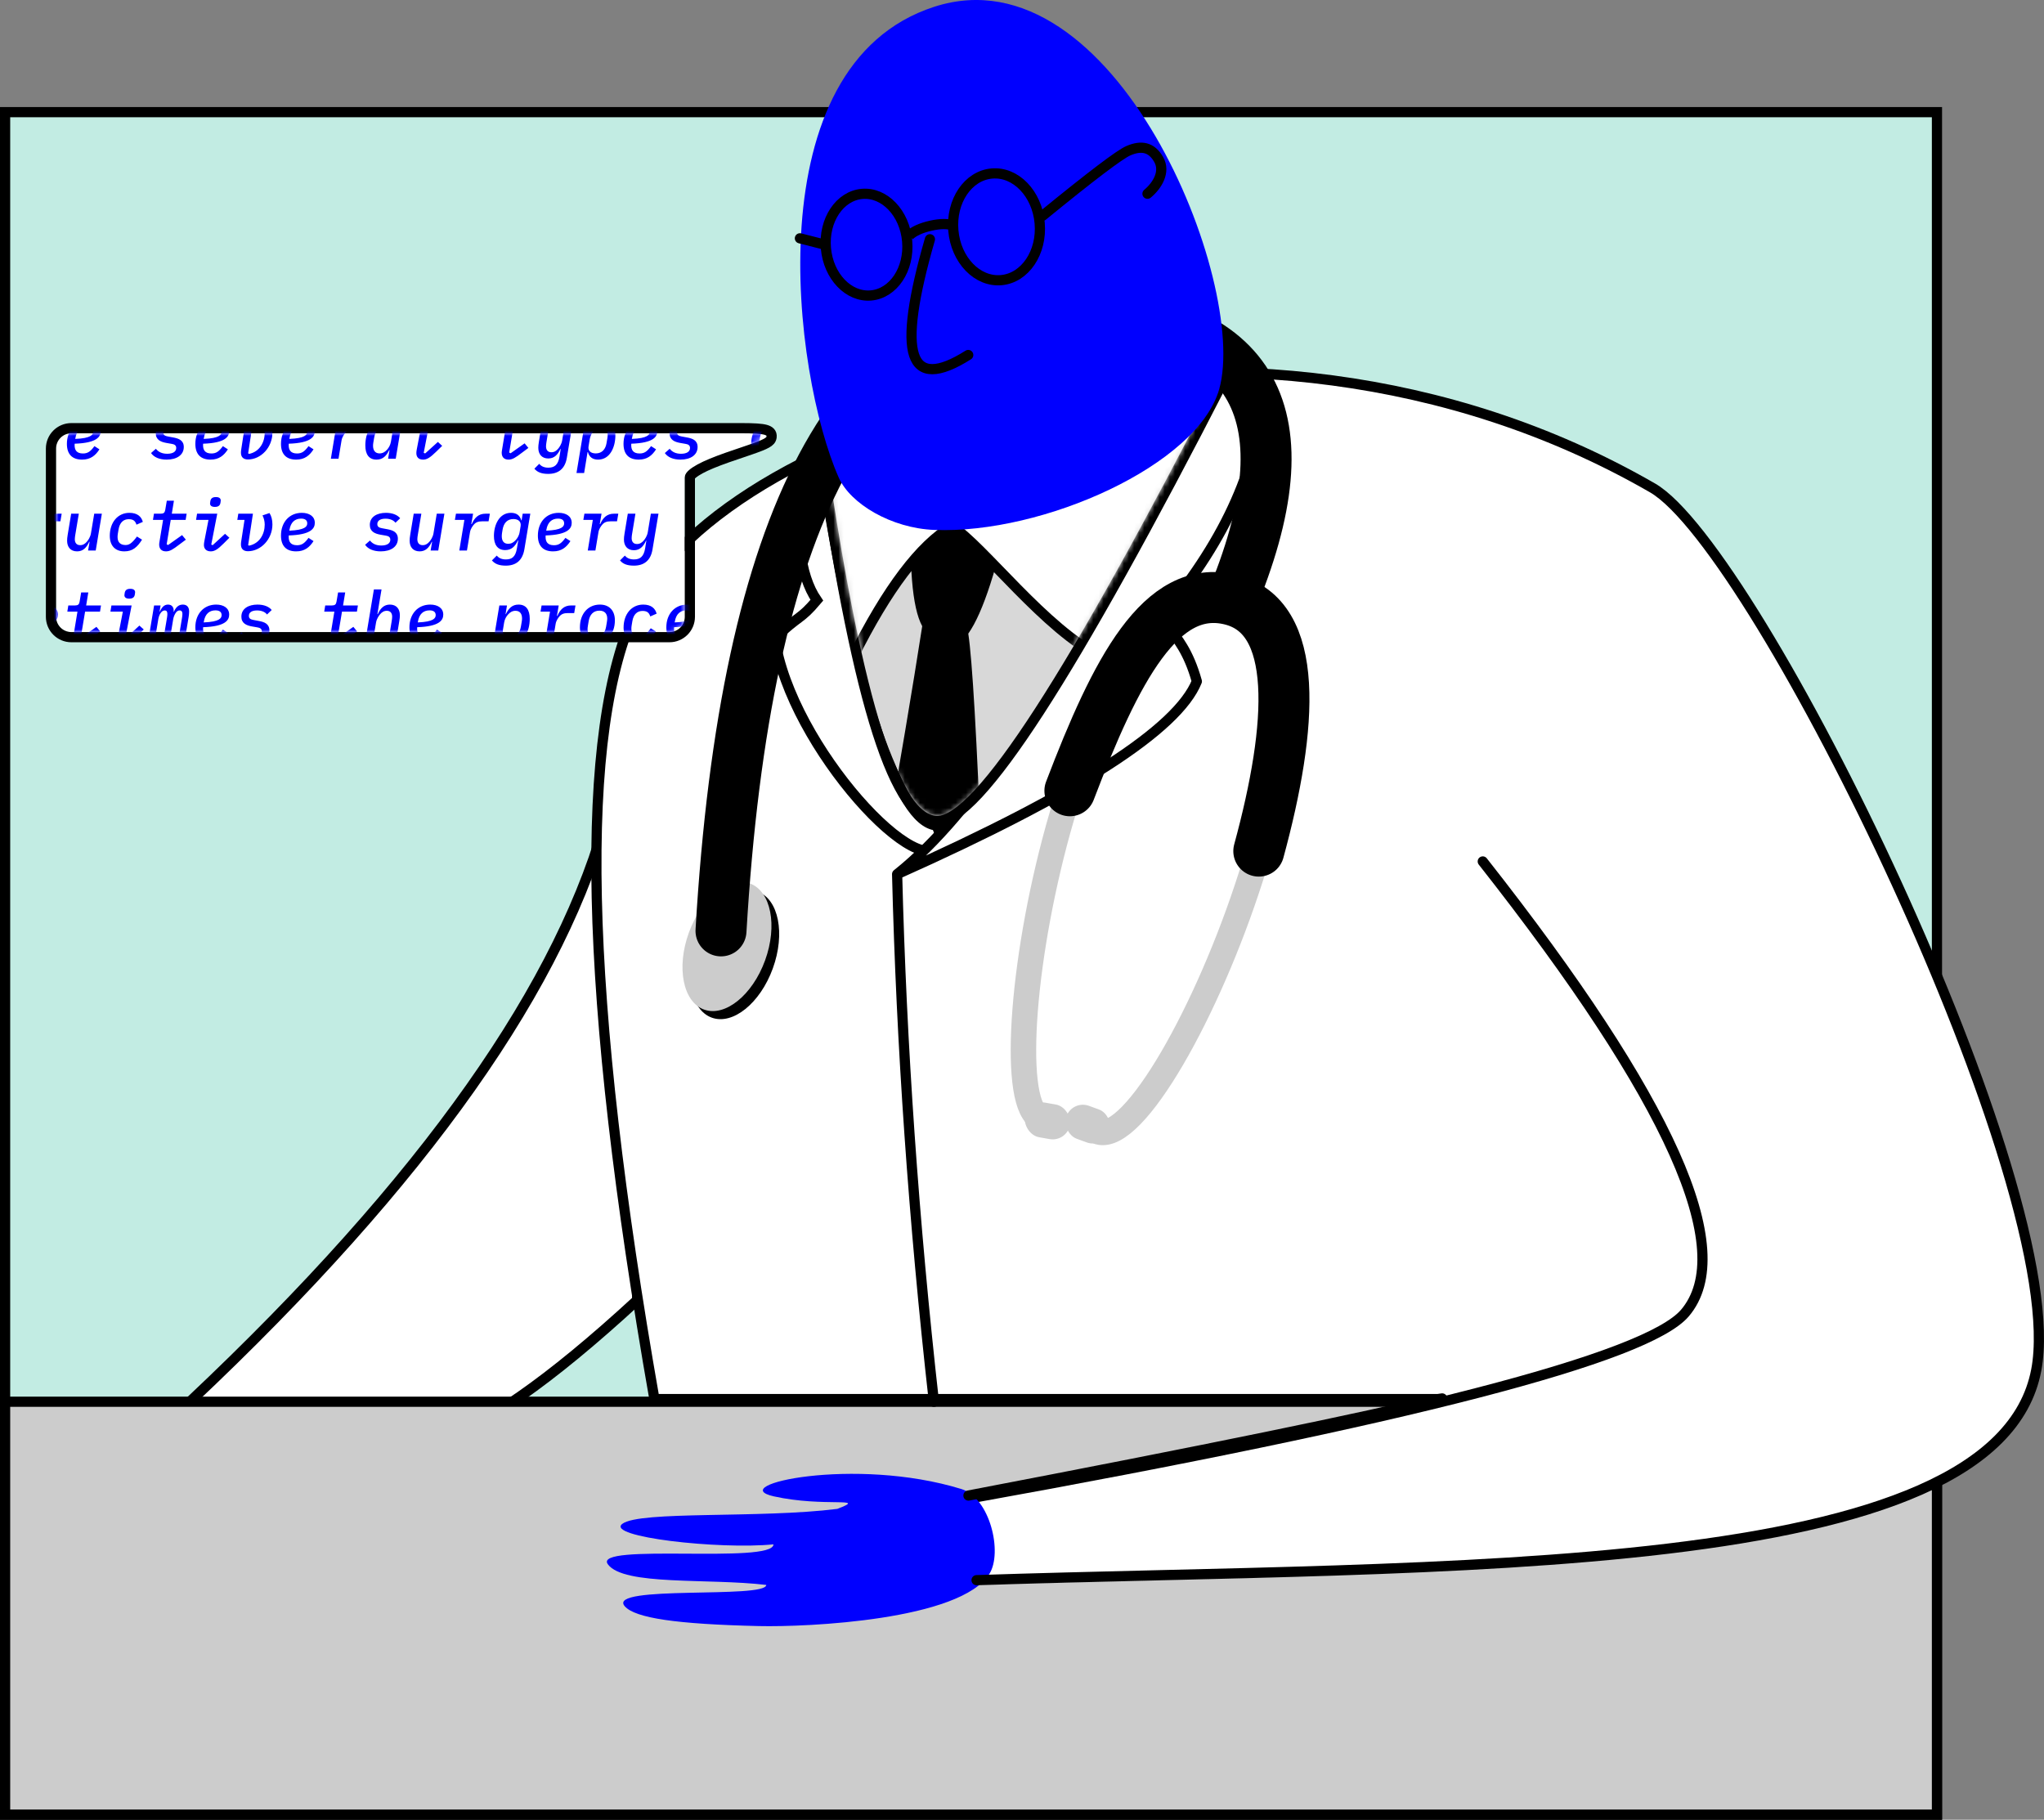 <?xml version="1.0" encoding="UTF-8"?>
<svg width="401px" height="357px" viewBox="0 0 401 357" version="1.1" xmlns="http://www.w3.org/2000/svg" xmlns:xlink="http://www.w3.org/1999/xlink">
    <rect x="0" y="0" width="401" height="357" fill="#808080" stroke="none"/>
    <!-- Generator: Sketch 50.2 (55047) - http://www.bohemiancoding.com/sketch -->
    <title>doctor</title>
    <desc>Created with Sketch.</desc>
    <defs>
        <path d="M0.432,18.259 C7.255,64.129 14.413,87.065 21.907,87.065 C29.402,87.065 47.931,58.242 77.495,0.598 L0.432,18.259 Z" id="path-1"></path>
        <path d="M134.473,1.17631464e-13 C90.649,1.16345923e-13 46.824,1.15060381e-13 3,1.1377484e-13 L3,1.13686838e-13 C1.343,1.13991197e-13 -5.96730752e-05,1.343 -5.96730752e-05,3 L-6.09024628e-05,36 C-6.09024628e-05,37.657 1.343,39 3,39 C3,39 3,39 3,39 L120.341,39 C121.998,39 123.341,37.657 123.341,36 C123.341,26.885 123.341,17.77 123.341,8.656 C123.341,4.169 150.126,7.122654e-15 134.473,1.17631464e-13 Z" id="path-3"></path>
    </defs>
    <g id="Page-1" stroke="none" stroke-width="1" fill="none" fill-rule="evenodd">
        <g id="illustrations" transform="translate(-1700, -123)">
            <g id="doctor" transform="translate(1700, 105)">
                <rect id="Rectangle-37" stroke="#000000" stroke-width="2" fill="#C2ECE3" x="1" y="40" width="379" height="334"></rect>
                <path d="M117.555,183.14 C106.472,217.899 76.812,257.17 28.594,301 L84.889,301 C94.381,298.261 107.78,288.949 125,273.071 C124.998,245.68 124.82,234.161 123.936,220.919 C122.881,205.141 120.876,192.808 117.555,183.14 Z" id="Path-133" stroke="#000000" stroke-width="2" fill="#FFFFFF"></path>
                <rect id="Rectangle-38" stroke="#000000" stroke-width="2" fill="#CCCCCC" x="1" y="293" width="379" height="81"></rect>
                <path d="M190.086,329 C282.546,325.917 391.577,329.073 399.481,287.407 C406.261,251.666 344.767,125.682 324.191,113.786 C243.402,67.075 142.433,100.923 124.957,137.32 C113.307,161.584 114.45,213.515 128.387,293.113 L282.27,293.113 C251.885,299.799 221.125,306.128 189.992,312.101 L190.086,329 Z" id="Path-134" fill="#FFFFFF"></path>
                <path d="M290.896,187 C327.764,233.825 340.982,263.358 330.548,275.601 C323.082,284.36 276.233,296.494 190,312" id="Path-134" stroke="#000000" stroke-width="2" stroke-linecap="round" stroke-linejoin="round"></path>
                <path d="M138.63,354.6 C132.788,345.605 144.205,317.849 148.447,309.276 C155.588,294.842 160.144,287.867 163.127,287.055 C168.416,285.617 152.662,312.803 155.154,313.992 C161.189,304.256 166.785,288.554 171.958,287.541 C177.131,286.527 158.227,316.948 161.771,318.639 C165.283,308.607 177.064,289.265 177.951,293.481 C178.838,297.697 167.473,318.355 162.783,332.932 C162.314,339.635 164.131,330.679 170.265,322.693 C176.399,314.707 170.724,340.375 156.033,356.63 C152.082,361 141.318,358.738 138.63,354.6 Z" id="Path-4-Copy-3" fill="#0000FF" transform="translate(157.5, 323) scale(-1, -1) rotate(65) translate(-157.5, -323) "></path>
                <path d="M191.586,328 C284.047,324.927 391.577,328.317 399.481,286.783 C406.261,251.156 344.767,125.572 324.191,113.713 C243.402,67.151 142.433,100.892 124.957,137.172 C113.307,161.36 114.45,213.126 128.387,292.471 L282.087,292.471 L282.931,292.346 C267.671,296.117 236.692,302.468 189.992,311.399" id="Path-134" stroke="#000000" stroke-width="2" stroke-linecap="round" stroke-linejoin="round"></path>
                <path d="M162.269,108.22 L161.081,108.441 C168.624,155.493 176.175,179.325 183.734,179.936 C184.198,181.125 184.62,182.13 185,182.95 C181.545,192.895 155.076,164.552 152,143.188 C156.926,138.509 156.926,139.701 160.25,135.757 C156.828,130.772 155.847,122.169 157.305,109.946 L161.934,107 C162.046,107.408 162.158,107.815 162.269,108.22 L162.269,108.22 Z" id="Combined-Shape" stroke="#000000" stroke-width="2" fill="#FFFFFF"></path>
                <path d="M176,189.5 C206.759,165.035 234.129,92.442 237.615,91.481 C239.938,90.84 243.4,90.84 248,91.481 C247.875,106.227 242.093,120.899 230.654,135.495 C225.667,141.858 231.469,139.686 234.801,151.67 C231.039,161.057 211.438,173.668 176,189.5 C176.836,223.031 179.242,257.531 183.219,293" id="Path-139" stroke="#000000" stroke-width="2" fill="#FFFFFF" stroke-linecap="round" stroke-linejoin="round"></path>
                <path d="M161,109.293 C169.043,155.098 176.848,178 184.416,178 C191.984,178 210.845,148.667 241,90 L161,109.293 Z" id="Path-137" fill="#D8D8D8"></path>
                <g id="Group-7" transform="translate(162, 91)">
                    <mask id="mask-2" fill="white">
                        <use xlink:href="#path-1"></use>
                    </mask>
                    <path stroke="#000000" stroke-width="2" d="M-0.693,17.491 L79.365,-0.857 L78.385,1.054 C48.436,59.449 30.039,88.065 21.907,88.065 C13.553,88.065 6.39,65.116 -0.557,18.406 L-0.693,17.491 Z"></path>
                    <path d="M16.886,24.564 C16.249,37.768 16.928,46.194 18.923,49.843 C17.068,61.821 14.411,77.573 10.952,97.098 L30.625,97.098 C29.634,71.677 28.746,56.413 27.961,51.308 C30.87,47.183 33.751,38.268 36.605,24.564 L16.886,24.564 Z" id="Path-2" fill="#000000" mask="url(#mask-2)"></path>
                    <path d="M5.345,55.923 C12.057,42.485 18.528,33.928 24.759,30.254 C30.828,34.054 43.116,50.635 54.153,55.923 C68.11,48.714 78.758,29.112 86.098,-2.886 L-7.12,10.005 L5.345,55.923 Z" id="Path-138" stroke="#000000" stroke-width="2" fill="#FFFFFF" mask="url(#mask-2)"></path>
                </g>
                <g id="Group-6" transform="translate(130, 79)">
                    <ellipse id="Oval-12" fill="#000000" transform="translate(14.135, 126.275) rotate(20) translate(-14.135, -126.275) " cx="14.135" cy="126.275" rx="7.956" ry="13.161"></ellipse>
                    <ellipse id="Oval-12" fill="#CCCCCC" transform="translate(12.62, 124.689) rotate(20) translate(-12.62, -124.689) " cx="12.62" cy="124.689" rx="7.956" ry="13.161"></ellipse>
                    <path d="M73.698,158.126 C68.351,154.495 70.644,125.459 78.255,99.314 C85.329,75.016 96.995,53.216 111.388,56.629 C125.96,60.085 123.404,85.915 115.387,111.031 C106.965,137.418 92.517,163.017 85.57,161.058" id="Path-136" stroke="#CCCCCC" stroke-width="5" stroke-linecap="round"></path>
                    <path d="M79.895,94.133 C88.943,70.392 97.772,53.327 111.388,56.629 C125.005,59.931 123.7,81.197 116.955,105.971" id="Path-136" stroke="#000000" stroke-width="10" stroke-linecap="round"></path>
                    <path d="M11.448,121.622 C16.205,40.541 37.781,-3.18581794e-14 76.178,0 C114.575,3.14713803e-14 126.773,17.999 112.771,53.998" id="Path-135" stroke="#000000" stroke-width="10" stroke-linecap="round" stroke-linejoin="round"></path>
                    <rect id="Rectangle-39" fill="#CCCCCC" transform="translate(75.498, 158.897) rotate(10) translate(-75.498, -158.897) " x="71.013" y="155.451" width="8.97" height="6.892" rx="3.446"></rect>
                    <rect id="Rectangle-39-Copy" fill="#CCCCCC" transform="translate(83.422, 159.533) rotate(20) translate(-83.422, -159.533) " x="78.937" y="156.087" width="8.97" height="6.892" rx="3.446"></rect>
                </g>
                <path d="M164.543,111.686 C155.597,91.452 147.84,30.819 183.268,19.336 C218.697,7.853 244.994,73.6 239.197,94.313 C235.032,109.193 204.644,122.821 183.268,121.961 C174.889,121.624 166.826,116.852 164.543,111.686 Z" id="Path-130" fill="#0000FF"></path>
                <path d="M145.473,103 C101.649,103 57.824,103 14,103 L14,103 C12.343,103 11,104.343 11,106 L11,139 C11,140.657 12.343,142 14,142 C14,142 14,142 14,142 L131.341,142 C132.998,142 134.341,140.657 134.341,139 C134.341,129.885 134.341,120.77 134.341,111.656 C134.341,107.169 161.126,103 145.473,103 Z" id="Path-132" fill="#FFFFFF"></path>
                <g id="Group-8" transform="translate(11, 103)">
                    <mask id="mask-4" fill="white">
                        <use xlink:href="#path-3"></use>
                    </mask>
                    <path stroke="#000000" stroke-width="2" d="M134.473,-1 C136.907,-1 138.406,-0.903 139.197,-0.684 C139.948,-0.475 140.469,-0.082 140.374,0.731 C140.308,1.295 139.97,1.606 139.393,1.934 C138.787,2.278 137.831,2.653 136.204,3.215 C136.004,3.284 132.714,4.396 131.695,4.756 C129.339,5.589 127.605,6.299 126.325,6.994 C124.993,7.717 124.341,8.348 124.341,8.656 C124.341,22.328 124.341,22.328 124.341,36 C124.341,38.209 122.55,40 120.341,40 L3,40 C0.791,40 -1,38.209 -1,36 L-1,3 C-1,0.791 0.791,-1 3,-1 C68.736,-1 68.736,-1 134.473,-1 Z"></path>
                    <path d="M-57.138,-3.47 L-60.218,-3.47 L-61.632,5 L-63.172,5 L-61.758,-3.47 L-64.838,-3.47 L-64.614,-4.772 L-56.914,-4.772 L-57.138,-3.47 Z M-56.97,5 L-55.248,-5.36 L-53.75,-5.36 L-54.562,-0.516 L-54.492,-0.516 C-53.96,-1.664 -53.274,-2.392 -52.112,-2.392 C-50.824,-2.392 -50.152,-1.538 -50.152,-0.306 C-50.152,0.03 -50.18,0.366 -50.264,0.856 L-50.95,5 L-52.448,5 L-51.748,0.8 C-51.706,0.548 -51.664,0.226 -51.664,-0.012 C-51.664,-0.67 -51.972,-1.174 -52.714,-1.174 C-53.274,-1.174 -53.708,-0.894 -54.072,-0.446 C-54.254,-0.222 -54.702,0.38 -54.828,1.136 L-55.472,5 L-56.97,5 Z M-45.294,5.168 C-47.254,5.168 -48.276,4.09 -48.276,2.074 C-48.276,-0.572 -46.61,-2.392 -44.188,-2.392 C-42.746,-2.392 -41.64,-1.72 -41.64,-0.432 C-41.64,0.646 -42.34,1.906 -46.75,2.046 C-46.764,2.172 -46.764,2.284 -46.764,2.326 C-46.764,3.236 -46.414,3.964 -45.126,3.964 C-44.188,3.964 -43.656,3.586 -42.872,2.522 L-41.892,3.152 C-42.676,4.37 -43.642,5.168 -45.294,5.168 Z M-44.328,-1.258 C-45.546,-1.258 -46.372,-0.53 -46.61,0.954 L-46.638,1.108 C-43.502,0.982 -43.124,0.268 -43.124,-0.334 C-43.124,-0.866 -43.46,-1.258 -44.328,-1.258 Z M-36.992,5 L-38.49,5 L-37.496,-1.006 L-39.358,-1.006 L-39.148,-2.224 L-35.788,-2.224 L-36.138,-0.18 L-36.054,-0.18 C-35.508,-1.426 -34.738,-2.224 -33.338,-2.224 L-32.498,-2.224 L-32.75,-0.726 L-34.01,-0.726 C-34.808,-0.726 -35.284,-0.516 -35.676,-0.04 C-35.858,0.184 -36.278,0.716 -36.39,1.388 L-36.992,5 Z M-28.494,5.168 C-30.454,5.168 -31.476,4.09 -31.476,2.074 C-31.476,-0.572 -29.81,-2.392 -27.388,-2.392 C-25.946,-2.392 -24.84,-1.72 -24.84,-0.432 C-24.84,0.646 -25.54,1.906 -29.95,2.046 C-29.964,2.172 -29.964,2.284 -29.964,2.326 C-29.964,3.236 -29.614,3.964 -28.326,3.964 C-27.388,3.964 -26.856,3.586 -26.072,2.522 L-25.092,3.152 C-25.876,4.37 -26.842,5.168 -28.494,5.168 Z M-27.528,-1.258 C-28.746,-1.258 -29.572,-0.53 -29.81,0.954 L-29.838,1.108 C-26.702,0.982 -26.324,0.268 -26.324,-0.334 C-26.324,-0.866 -26.66,-1.258 -27.528,-1.258 Z M-8.964,5 L-10.462,5 L-10.182,3.292 L-10.238,3.292 C-10.784,4.412 -11.47,5.168 -12.73,5.168 C-14.214,5.168 -14.928,4.146 -14.928,2.368 C-14.928,0.044 -13.864,-2.392 -11.54,-2.392 C-10.448,-2.392 -9.804,-1.874 -9.538,-0.922 L-9.468,-0.922 L-9.258,-2.224 L-7.76,-2.224 L-8.964,5 Z M-12.128,3.95 C-11.568,3.95 -11.078,3.698 -10.644,3.194 C-10.336,2.844 -10.014,2.312 -9.902,1.64 L-9.664,0.198 C-9.524,-0.642 -10.07,-1.174 -11.078,-1.174 C-12.324,-1.174 -12.996,-0.334 -13.192,0.842 L-13.36,1.836 C-13.388,2.004 -13.416,2.228 -13.416,2.438 C-13.416,3.348 -13.01,3.95 -12.128,3.95 Z M-3.392,5 L-4.89,5 L-3.896,-1.006 L-5.758,-1.006 L-5.548,-2.224 L-2.188,-2.224 L-2.538,-0.18 L-2.454,-0.18 C-1.908,-1.426 -1.138,-2.224 0.262,-2.224 L1.102,-2.224 L0.85,-0.726 L-0.41,-0.726 C-1.208,-0.726 -1.684,-0.516 -2.076,-0.04 C-2.258,0.184 -2.678,0.716 -2.79,1.388 L-3.392,5 Z M5.106,5.168 C3.146,5.168 2.124,4.09 2.124,2.074 C2.124,-0.572 3.79,-2.392 6.212,-2.392 C7.654,-2.392 8.76,-1.72 8.76,-0.432 C8.76,0.646 8.06,1.906 3.65,2.046 C3.636,2.172 3.636,2.284 3.636,2.326 C3.636,3.236 3.986,3.964 5.274,3.964 C6.212,3.964 6.744,3.586 7.528,2.522 L8.508,3.152 C7.724,4.37 6.758,5.168 5.106,5.168 Z M6.072,-1.258 C4.854,-1.258 4.028,-0.53 3.79,0.954 L3.762,1.108 C6.898,0.982 7.276,0.268 7.276,-0.334 C7.276,-0.866 6.94,-1.258 6.072,-1.258 Z M21.696,5.168 C20.282,5.168 19.204,4.706 18.63,3.88 L19.582,3.04 C20.086,3.684 20.814,4.02 21.808,4.02 C22.9,4.02 23.572,3.614 23.572,2.886 C23.572,2.326 23.18,2.158 22.662,2.074 L21.612,1.892 C20.548,1.696 19.554,1.29 19.554,-0.026 C19.554,-1.594 20.94,-2.392 22.718,-2.392 C23.992,-2.392 24.972,-1.986 25.504,-1.328 L24.58,-0.446 C24.3,-0.838 23.67,-1.244 22.634,-1.244 C21.598,-1.244 21.024,-0.852 21.024,-0.18 C21.024,0.394 21.444,0.534 21.962,0.632 L23.012,0.828 C24.048,1.024 25.056,1.374 25.056,2.69 C25.056,4.23 23.726,5.168 21.696,5.168 Z M30.306,5.168 C28.346,5.168 27.324,4.09 27.324,2.074 C27.324,-0.572 28.99,-2.392 31.412,-2.392 C32.854,-2.392 33.96,-1.72 33.96,-0.432 C33.96,0.646 33.26,1.906 28.85,2.046 C28.836,2.172 28.836,2.284 28.836,2.326 C28.836,3.236 29.186,3.964 30.474,3.964 C31.412,3.964 31.944,3.586 32.728,2.522 L33.708,3.152 C32.924,4.37 31.958,5.168 30.306,5.168 Z M31.272,-1.258 C30.054,-1.258 29.228,-0.53 28.99,0.954 L28.962,1.108 C32.098,0.982 32.476,0.268 32.476,-0.334 C32.476,-0.866 32.14,-1.258 31.272,-1.258 Z M35.752,-2.224 L38.622,-2.224 L37.684,3.936 L37.866,4.048 C39.952,3.614 40.932,1.752 40.932,-0.082 C40.932,-0.712 40.778,-1.356 40.498,-1.888 L41.87,-2.35 C42.248,-1.776 42.444,-0.992 42.444,-0.124 C42.444,2.788 40.176,5.14 37.642,5.14 C36.718,5.14 36.27,4.636 36.27,3.824 C36.27,3.614 36.284,3.432 36.326,3.166 L36.97,-1.006 L35.556,-1.006 L35.752,-2.224 Z M47.106,5.168 C45.146,5.168 44.124,4.09 44.124,2.074 C44.124,-0.572 45.79,-2.392 48.212,-2.392 C49.654,-2.392 50.76,-1.72 50.76,-0.432 C50.76,0.646 50.06,1.906 45.65,2.046 C45.636,2.172 45.636,2.284 45.636,2.326 C45.636,3.236 45.986,3.964 47.274,3.964 C48.212,3.964 48.744,3.586 49.528,2.522 L50.508,3.152 C49.724,4.37 48.758,5.168 47.106,5.168 Z M48.072,-1.258 C46.854,-1.258 46.028,-0.53 45.79,0.954 L45.762,1.108 C48.898,0.982 49.276,0.268 49.276,-0.334 C49.276,-0.866 48.94,-1.258 48.072,-1.258 Z M55.408,5 L53.91,5 L54.904,-1.006 L53.042,-1.006 L53.252,-2.224 L56.612,-2.224 L56.262,-0.18 L56.346,-0.18 C56.892,-1.426 57.662,-2.224 59.062,-2.224 L59.902,-2.224 L59.65,-0.726 L58.39,-0.726 C57.592,-0.726 57.116,-0.516 56.724,-0.04 C56.542,0.184 56.122,0.716 56.01,1.388 L55.408,5 Z M66.636,5 L65.138,5 L65.418,3.292 L65.362,3.292 C64.816,4.412 64.13,5.168 62.87,5.168 C61.386,5.168 60.672,4.146 60.672,2.368 C60.672,0.044 61.736,-2.392 64.06,-2.392 C65.152,-2.392 65.796,-1.874 66.062,-0.922 L66.132,-0.922 L66.342,-2.224 L67.84,-2.224 L66.636,5 Z M63.472,3.95 C64.032,3.95 64.522,3.698 64.956,3.194 C65.264,2.844 65.586,2.312 65.698,1.64 L65.936,0.198 C66.076,-0.642 65.53,-1.174 64.522,-1.174 C63.276,-1.174 62.604,-0.334 62.408,0.842 L62.24,1.836 C62.212,2.004 62.184,2.228 62.184,2.438 C62.184,3.348 62.59,3.95 63.472,3.95 Z M72.012,5.168 C71.088,5.168 70.682,4.65 70.682,3.88 C70.682,3.684 70.71,3.446 70.766,3.152 L72.166,-4.142 L69.786,-4.142 L69.996,-5.36 L73.902,-5.36 L72.124,3.852 L72.418,3.95 L74.91,1.696 L75.75,2.466 L74.546,3.642 C73.356,4.804 72.74,5.168 72.012,5.168 Z M88.77,5.168 C87.874,5.168 87.426,4.65 87.426,3.81 C87.426,3.642 87.468,3.39 87.51,3.138 L88.196,-1.006 L86.208,-1.006 L86.404,-2.224 L87.748,-2.224 C88.28,-2.224 88.518,-2.406 88.616,-2.952 L88.924,-4.772 L90.324,-4.772 L89.904,-2.224 L92.816,-2.224 L92.62,-1.006 L89.694,-1.006 L88.896,3.782 L89.176,3.922 L91.92,1.976 L92.662,2.872 L91.388,3.824 C90.128,4.79 89.526,5.168 88.77,5.168 Z M96.554,7.968 C95.308,7.968 94.44,7.674 93.838,6.946 L94.79,5.994 C95.196,6.498 95.784,6.75 96.568,6.75 C97.772,6.75 98.5,6.204 98.766,4.566 L99.004,3.068 L98.948,3.068 C98.416,4.216 97.73,4.944 96.568,4.944 C95.28,4.944 94.608,4.09 94.608,2.858 C94.608,2.522 94.636,2.186 94.72,1.696 L95.364,-2.224 L96.862,-2.224 L96.204,1.752 C96.162,2.004 96.12,2.326 96.12,2.564 C96.12,3.222 96.428,3.726 97.17,3.726 C97.73,3.726 98.164,3.446 98.528,2.998 C98.71,2.774 99.158,2.172 99.284,1.416 L99.886,-2.224 L101.384,-2.224 L100.208,4.804 C99.844,7.016 98.5,7.968 96.554,7.968 Z M102.098,7.8 L103.764,-2.224 L105.262,-2.224 L104.982,-0.516 L105.038,-0.516 C105.584,-1.636 106.27,-2.392 107.53,-2.392 C109.014,-2.392 109.728,-1.37 109.728,0.408 C109.728,2.732 108.664,5.168 106.34,5.168 C105.248,5.168 104.604,4.65 104.338,3.698 L104.268,3.698 L103.596,7.8 L102.098,7.8 Z M105.878,3.95 C107.124,3.95 107.796,3.11 107.992,1.934 L108.16,0.94 C108.188,0.772 108.216,0.548 108.216,0.338 C108.216,-0.572 107.81,-1.174 106.928,-1.174 C106.368,-1.174 105.878,-0.922 105.444,-0.418 C105.136,-0.068 104.814,0.464 104.702,1.136 L104.464,2.578 C104.324,3.418 104.87,3.95 105.878,3.95 Z M114.306,5.168 C112.346,5.168 111.324,4.09 111.324,2.074 C111.324,-0.572 112.99,-2.392 115.412,-2.392 C116.854,-2.392 117.96,-1.72 117.96,-0.432 C117.96,0.646 117.26,1.906 112.85,2.046 C112.836,2.172 112.836,2.284 112.836,2.326 C112.836,3.236 113.186,3.964 114.474,3.964 C115.412,3.964 115.944,3.586 116.728,2.522 L117.708,3.152 C116.924,4.37 115.958,5.168 114.306,5.168 Z M115.272,-1.258 C114.054,-1.258 113.228,-0.53 112.99,0.954 L112.962,1.108 C116.098,0.982 116.476,0.268 116.476,-0.334 C116.476,-0.866 116.14,-1.258 115.272,-1.258 Z M122.496,5.168 C121.082,5.168 120.004,4.706 119.43,3.88 L120.382,3.04 C120.886,3.684 121.614,4.02 122.608,4.02 C123.7,4.02 124.372,3.614 124.372,2.886 C124.372,2.326 123.98,2.158 123.462,2.074 L122.412,1.892 C121.348,1.696 120.354,1.29 120.354,-0.026 C120.354,-1.594 121.74,-2.392 123.518,-2.392 C124.792,-2.392 125.772,-1.986 126.304,-1.328 L125.38,-0.446 C125.1,-0.838 124.47,-1.244 123.434,-1.244 C122.398,-1.244 121.824,-0.852 121.824,-0.18 C121.824,0.394 122.244,0.534 122.762,0.632 L123.812,0.828 C124.848,1.024 125.856,1.374 125.856,2.69 C125.856,4.23 124.526,5.168 122.496,5.168 Z M139.31,5.168 C137.42,5.168 136.37,3.936 136.37,2.088 C136.37,-0.67 138.036,-2.392 140.29,-2.392 C142.18,-2.392 143.23,-1.16 143.23,0.688 C143.23,3.446 141.564,5.168 139.31,5.168 Z M139.408,3.978 C140.57,3.978 141.298,3.208 141.508,1.948 L141.662,1.024 C141.704,0.758 141.732,0.534 141.732,0.366 C141.732,-0.698 141.13,-1.202 140.192,-1.202 C139.03,-1.202 138.302,-0.432 138.092,0.828 L137.938,1.752 C137.896,2.018 137.868,2.242 137.868,2.41 C137.868,3.474 138.47,3.978 139.408,3.978 Z M146.632,7.968 C145.834,7.968 145.386,7.422 144.42,6.274 L143.692,5.392 L144.714,4.594 L146.548,6.722 L146.772,6.666 L148.046,-1.006 L145.61,-1.006 L145.806,-2.224 L148.242,-2.224 L148.466,-3.568 C148.634,-4.576 149.306,-5.36 150.594,-5.36 L153.044,-5.36 L152.848,-4.142 L150.062,-4.142 L149.74,-2.224 L152.54,-2.224 L152.344,-1.006 L149.544,-1.006 L148.34,6.204 C148.158,7.296 147.626,7.968 146.632,7.968 Z M-62.192,23 L-63.69,23 L-62.696,16.994 L-64.558,16.994 L-64.348,15.776 L-60.988,15.776 L-61.338,17.82 L-61.254,17.82 C-60.708,16.574 -59.938,15.776 -58.538,15.776 L-57.698,15.776 L-57.95,17.274 L-59.21,17.274 C-60.008,17.274 -60.484,17.484 -60.876,17.96 C-61.058,18.184 -61.478,18.716 -61.59,19.388 L-62.192,23 Z M-53.694,23.168 C-55.654,23.168 -56.676,22.09 -56.676,20.074 C-56.676,17.428 -55.01,15.608 -52.588,15.608 C-51.146,15.608 -50.04,16.28 -50.04,17.568 C-50.04,18.646 -50.74,19.906 -55.15,20.046 C-55.164,20.172 -55.164,20.284 -55.164,20.326 C-55.164,21.236 -54.814,21.964 -53.526,21.964 C-52.588,21.964 -52.056,21.586 -51.272,20.522 L-50.292,21.152 C-51.076,22.37 -52.042,23.168 -53.694,23.168 Z M-52.728,16.742 C-53.946,16.742 -54.772,17.47 -55.01,18.954 L-55.038,19.108 C-51.902,18.982 -51.524,18.268 -51.524,17.666 C-51.524,17.134 -51.86,16.742 -52.728,16.742 Z M-45.406,23.168 C-47.268,23.168 -48.262,21.978 -48.262,20.116 C-48.262,17.484 -46.694,15.608 -44.412,15.608 C-42.83,15.608 -42.046,16.378 -41.78,17.386 L-43.026,17.932 C-43.264,17.162 -43.698,16.854 -44.552,16.854 C-45.574,16.854 -46.316,17.512 -46.54,18.856 L-46.68,19.696 C-46.722,19.948 -46.736,20.158 -46.736,20.354 C-46.736,21.39 -46.176,21.922 -45.182,21.922 C-44.566,21.922 -44.02,21.74 -42.928,20.256 L-41.934,20.872 C-42.872,22.356 -43.796,23.168 -45.406,23.168 Z M-37.09,23.168 C-38.98,23.168 -40.03,21.936 -40.03,20.088 C-40.03,17.33 -38.364,15.608 -36.11,15.608 C-34.22,15.608 -33.17,16.84 -33.17,18.688 C-33.17,21.446 -34.836,23.168 -37.09,23.168 Z M-36.992,21.978 C-35.83,21.978 -35.102,21.208 -34.892,19.948 L-34.738,19.024 C-34.696,18.758 -34.668,18.534 -34.668,18.366 C-34.668,17.302 -35.27,16.798 -36.208,16.798 C-37.37,16.798 -38.098,17.568 -38.308,18.828 L-38.462,19.752 C-38.504,20.018 -38.532,20.242 -38.532,20.41 C-38.532,21.474 -37.93,21.978 -36.992,21.978 Z M-30.272,23 L-31.77,23 L-30.566,15.776 L-29.068,15.776 L-29.362,17.484 L-29.292,17.484 C-28.76,16.336 -28.074,15.608 -26.912,15.608 C-25.624,15.608 -24.952,16.462 -24.952,17.694 C-24.952,18.03 -24.98,18.366 -25.064,18.856 L-25.75,23 L-27.248,23 L-26.548,18.8 C-26.506,18.548 -26.464,18.226 -26.464,17.988 C-26.464,17.33 -26.772,16.826 -27.514,16.826 C-28.074,16.826 -28.508,17.106 -28.872,17.554 C-29.054,17.778 -29.502,18.38 -29.628,19.136 L-30.272,23 Z M-20.304,23.168 C-21.718,23.168 -22.796,22.706 -23.37,21.88 L-22.418,21.04 C-21.914,21.684 -21.186,22.02 -20.192,22.02 C-19.1,22.02 -18.428,21.614 -18.428,20.886 C-18.428,20.326 -18.82,20.158 -19.338,20.074 L-20.388,19.892 C-21.452,19.696 -22.446,19.29 -22.446,17.974 C-22.446,16.406 -21.06,15.608 -19.282,15.608 C-18.008,15.608 -17.028,16.014 -16.496,16.672 L-17.42,17.554 C-17.7,17.162 -18.33,16.756 -19.366,16.756 C-20.402,16.756 -20.976,17.148 -20.976,17.82 C-20.976,18.394 -20.556,18.534 -20.038,18.632 L-18.988,18.828 C-17.952,19.024 -16.944,19.374 -16.944,20.69 C-16.944,22.23 -18.274,23.168 -20.304,23.168 Z M-12.03,23.168 C-12.926,23.168 -13.374,22.65 -13.374,21.81 C-13.374,21.642 -13.332,21.39 -13.29,21.138 L-12.604,16.994 L-14.592,16.994 L-14.396,15.776 L-13.052,15.776 C-12.52,15.776 -12.282,15.594 -12.184,15.048 L-11.876,13.228 L-10.476,13.228 L-10.896,15.776 L-7.984,15.776 L-8.18,16.994 L-11.106,16.994 L-11.904,21.782 L-11.624,21.922 L-8.88,19.976 L-8.138,20.872 L-9.412,21.824 C-10.672,22.79 -11.274,23.168 -12.03,23.168 Z M-3.392,23 L-4.89,23 L-3.896,16.994 L-5.758,16.994 L-5.548,15.776 L-2.188,15.776 L-2.538,17.82 L-2.454,17.82 C-1.908,16.574 -1.138,15.776 0.262,15.776 L1.102,15.776 L0.85,17.274 L-0.41,17.274 C-1.208,17.274 -1.684,17.484 -2.076,17.96 C-2.258,18.184 -2.678,18.716 -2.79,19.388 L-3.392,23 Z M6.282,23 L6.576,21.292 L6.506,21.292 C5.974,22.44 5.288,23.168 4.126,23.168 C2.838,23.168 2.166,22.314 2.166,21.082 C2.166,20.746 2.194,20.41 2.278,19.92 L2.964,15.776 L4.462,15.776 L3.762,19.976 C3.72,20.228 3.678,20.55 3.678,20.788 C3.678,21.446 3.986,21.95 4.728,21.95 C5.288,21.95 5.722,21.67 6.086,21.222 C6.268,20.998 6.716,20.396 6.842,19.64 L7.486,15.776 L8.984,15.776 L7.78,23 L6.282,23 Z M13.394,23.168 C11.532,23.168 10.538,21.978 10.538,20.116 C10.538,17.484 12.106,15.608 14.388,15.608 C15.97,15.608 16.754,16.378 17.02,17.386 L15.774,17.932 C15.536,17.162 15.102,16.854 14.248,16.854 C13.226,16.854 12.484,17.512 12.26,18.856 L12.12,19.696 C12.078,19.948 12.064,20.158 12.064,20.354 C12.064,21.39 12.624,21.922 13.618,21.922 C14.234,21.922 14.78,21.74 15.872,20.256 L16.866,20.872 C15.928,22.356 15.004,23.168 13.394,23.168 Z M21.57,23.168 C20.674,23.168 20.226,22.65 20.226,21.81 C20.226,21.642 20.268,21.39 20.31,21.138 L20.996,16.994 L19.008,16.994 L19.204,15.776 L20.548,15.776 C21.08,15.776 21.318,15.594 21.416,15.048 L21.724,13.228 L23.124,13.228 L22.704,15.776 L25.616,15.776 L25.42,16.994 L22.494,16.994 L21.696,21.782 L21.976,21.922 L24.72,19.976 L25.462,20.872 L24.188,21.824 C22.928,22.79 22.326,23.168 21.57,23.168 Z M31.16,14.446 C30.446,14.446 30.208,14.138 30.208,13.76 C30.208,13.648 30.236,13.494 30.264,13.326 C30.348,12.822 30.642,12.514 31.356,12.514 C32.07,12.514 32.308,12.822 32.308,13.2 C32.308,13.312 32.28,13.466 32.252,13.634 C32.168,14.138 31.874,14.446 31.16,14.446 Z M30.348,23.168 C29.466,23.168 29.004,22.65 29.004,21.908 C29.004,21.67 29.046,21.446 29.102,21.11 L29.9,16.994 L27.464,16.994 L27.66,15.776 L31.622,15.776 L30.446,21.838 L30.726,21.95 L33.148,19.724 L34.002,20.494 L32.91,21.586 C31.748,22.748 31.118,23.168 30.348,23.168 Z M35.752,15.776 L38.622,15.776 L37.684,21.936 L37.866,22.048 C39.952,21.614 40.932,19.752 40.932,17.918 C40.932,17.288 40.778,16.644 40.498,16.112 L41.87,15.65 C42.248,16.224 42.444,17.008 42.444,17.876 C42.444,20.788 40.176,23.14 37.642,23.14 C36.718,23.14 36.27,22.636 36.27,21.824 C36.27,21.614 36.284,21.432 36.326,21.166 L36.97,16.994 L35.556,16.994 L35.752,15.776 Z M47.106,23.168 C45.146,23.168 44.124,22.09 44.124,20.074 C44.124,17.428 45.79,15.608 48.212,15.608 C49.654,15.608 50.76,16.28 50.76,17.568 C50.76,18.646 50.06,19.906 45.65,20.046 C45.636,20.172 45.636,20.284 45.636,20.326 C45.636,21.236 45.986,21.964 47.274,21.964 C48.212,21.964 48.744,21.586 49.528,20.522 L50.508,21.152 C49.724,22.37 48.758,23.168 47.106,23.168 Z M48.072,16.742 C46.854,16.742 46.028,17.47 45.79,18.954 L45.762,19.108 C48.898,18.982 49.276,18.268 49.276,17.666 C49.276,17.134 48.94,16.742 48.072,16.742 Z M63.696,23.168 C62.282,23.168 61.204,22.706 60.63,21.88 L61.582,21.04 C62.086,21.684 62.814,22.02 63.808,22.02 C64.9,22.02 65.572,21.614 65.572,20.886 C65.572,20.326 65.18,20.158 64.662,20.074 L63.612,19.892 C62.548,19.696 61.554,19.29 61.554,17.974 C61.554,16.406 62.94,15.608 64.718,15.608 C65.992,15.608 66.972,16.014 67.504,16.672 L66.58,17.554 C66.3,17.162 65.67,16.756 64.634,16.756 C63.598,16.756 63.024,17.148 63.024,17.82 C63.024,18.394 63.444,18.534 63.962,18.632 L65.012,18.828 C66.048,19.024 67.056,19.374 67.056,20.69 C67.056,22.23 65.726,23.168 63.696,23.168 Z M73.482,23 L73.776,21.292 L73.706,21.292 C73.174,22.44 72.488,23.168 71.326,23.168 C70.038,23.168 69.366,22.314 69.366,21.082 C69.366,20.746 69.394,20.41 69.478,19.92 L70.164,15.776 L71.662,15.776 L70.962,19.976 C70.92,20.228 70.878,20.55 70.878,20.788 C70.878,21.446 71.186,21.95 71.928,21.95 C72.488,21.95 72.922,21.67 73.286,21.222 C73.468,20.998 73.916,20.396 74.042,19.64 L74.686,15.776 L76.184,15.776 L74.98,23 L73.482,23 Z M80.608,23 L79.11,23 L80.104,16.994 L78.242,16.994 L78.452,15.776 L81.812,15.776 L81.462,17.82 L81.546,17.82 C82.092,16.574 82.862,15.776 84.262,15.776 L85.102,15.776 L84.85,17.274 L83.59,17.274 C82.792,17.274 82.316,17.484 81.924,17.96 C81.742,18.184 81.322,18.716 81.21,19.388 L80.608,23 Z M88.224,25.968 C86.992,25.968 86.124,25.674 85.508,24.946 L86.46,23.994 C86.866,24.498 87.454,24.75 88.238,24.75 C89.4,24.75 90.128,24.274 90.408,22.594 L90.674,21.026 L90.604,21.026 C90.058,22.174 89.372,22.916 88.112,22.916 C86.6,22.916 85.9,21.838 85.9,20.144 C85.9,17.96 86.95,15.608 89.246,15.608 C90.352,15.608 90.996,16.126 91.262,17.078 L91.332,17.078 L91.542,15.776 L93.04,15.776 L91.878,22.748 C91.5,25.016 90.17,25.968 88.224,25.968 Z M88.714,21.684 C89.274,21.684 89.736,21.446 90.184,20.942 C90.436,20.662 90.814,20.158 90.94,19.416 L91.136,18.226 C91.276,17.372 90.73,16.826 89.722,16.826 C88.49,16.826 87.818,17.652 87.608,18.856 L87.496,19.528 C87.468,19.752 87.44,19.948 87.44,20.186 C87.44,21.11 87.832,21.684 88.714,21.684 Z M97.506,23.168 C95.546,23.168 94.524,22.09 94.524,20.074 C94.524,17.428 96.19,15.608 98.612,15.608 C100.054,15.608 101.16,16.28 101.16,17.568 C101.16,18.646 100.46,19.906 96.05,20.046 C96.036,20.172 96.036,20.284 96.036,20.326 C96.036,21.236 96.386,21.964 97.674,21.964 C98.612,21.964 99.144,21.586 99.928,20.522 L100.908,21.152 C100.124,22.37 99.158,23.168 97.506,23.168 Z M98.472,16.742 C97.254,16.742 96.428,17.47 96.19,18.954 L96.162,19.108 C99.298,18.982 99.676,18.268 99.676,17.666 C99.676,17.134 99.34,16.742 98.472,16.742 Z M105.808,23 L104.31,23 L105.304,16.994 L103.442,16.994 L103.652,15.776 L107.012,15.776 L106.662,17.82 L106.746,17.82 C107.292,16.574 108.062,15.776 109.462,15.776 L110.302,15.776 L110.05,17.274 L108.79,17.274 C107.992,17.274 107.516,17.484 107.124,17.96 C106.942,18.184 106.522,18.716 106.41,19.388 L105.808,23 Z M113.354,25.968 C112.108,25.968 111.24,25.674 110.638,24.946 L111.59,23.994 C111.996,24.498 112.584,24.75 113.368,24.75 C114.572,24.75 115.3,24.204 115.566,22.566 L115.804,21.068 L115.748,21.068 C115.216,22.216 114.53,22.944 113.368,22.944 C112.08,22.944 111.408,22.09 111.408,20.858 C111.408,20.522 111.436,20.186 111.52,19.696 L112.164,15.776 L113.662,15.776 L113.004,19.752 C112.962,20.004 112.92,20.326 112.92,20.564 C112.92,21.222 113.228,21.726 113.97,21.726 C114.53,21.726 114.964,21.446 115.328,20.998 C115.51,20.774 115.958,20.172 116.084,19.416 L116.686,15.776 L118.184,15.776 L117.008,22.804 C116.644,25.016 115.3,25.968 113.354,25.968 Z M133.836,23 L132.338,23 L132.618,21.292 L132.562,21.292 C132.016,22.412 131.33,23.168 130.07,23.168 C128.586,23.168 127.872,22.146 127.872,20.368 C127.872,18.044 128.936,15.608 131.26,15.608 C132.352,15.608 132.996,16.126 133.262,17.078 L133.332,17.078 L133.542,15.776 L135.04,15.776 L133.836,23 Z M130.672,21.95 C131.232,21.95 131.722,21.698 132.156,21.194 C132.464,20.844 132.786,20.312 132.898,19.64 L133.136,18.198 C133.276,17.358 132.73,16.826 131.722,16.826 C130.476,16.826 129.804,17.666 129.608,18.842 L129.44,19.836 C129.412,20.004 129.384,20.228 129.384,20.438 C129.384,21.348 129.79,21.95 130.672,21.95 Z M136.552,15.776 L139.422,15.776 L138.484,21.936 L138.666,22.048 C140.752,21.614 141.732,19.752 141.732,17.918 C141.732,17.288 141.578,16.644 141.298,16.112 L142.67,15.65 C143.048,16.224 143.244,17.008 143.244,17.876 C143.244,20.788 140.976,23.14 138.442,23.14 C137.518,23.14 137.07,22.636 137.07,21.824 C137.07,21.614 137.084,21.432 137.126,21.166 L137.77,16.994 L136.356,16.994 L136.552,15.776 Z M150.636,23 L149.138,23 L149.418,21.292 L149.362,21.292 C148.816,22.412 148.13,23.168 146.87,23.168 C145.386,23.168 144.672,22.146 144.672,20.368 C144.672,18.044 145.736,15.608 148.06,15.608 C149.152,15.608 149.796,16.126 150.062,17.078 L150.132,17.078 L150.342,15.776 L151.84,15.776 L150.636,23 Z M147.472,21.95 C148.032,21.95 148.522,21.698 148.956,21.194 C149.264,20.844 149.586,20.312 149.698,19.64 L149.936,18.198 C150.076,17.358 149.53,16.826 148.522,16.826 C147.276,16.826 146.604,17.666 146.408,18.842 L146.24,19.836 C146.212,20.004 146.184,20.228 146.184,20.438 C146.184,21.348 146.59,21.95 147.472,21.95 Z M157.16,14.446 C156.446,14.446 156.208,14.138 156.208,13.76 C156.208,13.648 156.236,13.494 156.264,13.326 C156.348,12.822 156.642,12.514 157.356,12.514 C158.07,12.514 158.308,12.822 158.308,13.2 C158.308,13.312 158.28,13.466 158.252,13.634 C158.168,14.138 157.874,14.446 157.16,14.446 Z M156.348,23.168 C155.466,23.168 155.004,22.65 155.004,21.908 C155.004,21.67 155.046,21.446 155.102,21.11 L155.9,16.994 L153.464,16.994 L153.66,15.776 L157.622,15.776 L156.446,21.838 L156.726,21.95 L159.148,19.724 L160.002,20.494 L158.91,21.586 C157.748,22.748 157.118,23.168 156.348,23.168 Z M164.412,23.168 C163.488,23.168 163.082,22.65 163.082,21.88 C163.082,21.684 163.11,21.446 163.166,21.152 L164.566,13.858 L162.186,13.858 L162.396,12.64 L166.302,12.64 L164.524,21.852 L164.818,21.95 L167.31,19.696 L168.15,20.466 L166.946,21.642 C165.756,22.804 165.14,23.168 164.412,23.168 Z M175.836,23 L174.338,23 L174.618,21.292 L174.562,21.292 C174.016,22.412 173.33,23.168 172.07,23.168 C170.586,23.168 169.872,22.146 169.872,20.368 C169.872,18.044 170.936,15.608 173.26,15.608 C174.352,15.608 174.996,16.126 175.262,17.078 L175.332,17.078 L175.542,15.776 L177.04,15.776 L175.836,23 Z M172.672,21.95 C173.232,21.95 173.722,21.698 174.156,21.194 C174.464,20.844 174.786,20.312 174.898,19.64 L175.136,18.198 C175.276,17.358 174.73,16.826 173.722,16.826 C172.476,16.826 171.804,17.666 171.608,18.842 L171.44,19.836 C171.412,20.004 171.384,20.228 171.384,20.438 C171.384,21.348 171.79,21.95 172.672,21.95 Z M178.16,23 L179.882,12.64 L181.38,12.64 L180.582,17.484 L180.638,17.484 C181.184,16.364 181.87,15.608 183.13,15.608 C184.614,15.608 185.328,16.63 185.328,18.408 C185.328,20.732 184.264,23.168 181.94,23.168 C180.848,23.168 180.204,22.65 179.938,21.698 L179.868,21.698 L179.658,23 L178.16,23 Z M181.478,21.95 C182.724,21.95 183.396,21.11 183.592,19.934 L183.76,18.94 C183.788,18.772 183.816,18.548 183.816,18.338 C183.816,17.428 183.41,16.826 182.528,16.826 C181.968,16.826 181.478,17.078 181.044,17.582 C180.736,17.932 180.414,18.464 180.302,19.136 L180.064,20.578 C179.924,21.418 180.47,21.95 181.478,21.95 Z M189.612,23.168 C188.688,23.168 188.282,22.65 188.282,21.88 C188.282,21.684 188.31,21.446 188.366,21.152 L189.766,13.858 L187.386,13.858 L187.596,12.64 L191.502,12.64 L189.724,21.852 L190.018,21.95 L192.51,19.696 L193.35,20.466 L192.146,21.642 C190.956,22.804 190.34,23.168 189.612,23.168 Z M198.306,23.168 C196.346,23.168 195.324,22.09 195.324,20.074 C195.324,17.428 196.99,15.608 199.412,15.608 C200.854,15.608 201.96,16.28 201.96,17.568 C201.96,18.646 201.26,19.906 196.85,20.046 C196.836,20.172 196.836,20.284 196.836,20.326 C196.836,21.236 197.186,21.964 198.474,21.964 C199.412,21.964 199.944,21.586 200.728,20.522 L201.708,21.152 C200.924,22.37 199.958,23.168 198.306,23.168 Z M199.272,16.742 C198.054,16.742 197.228,17.47 196.99,18.954 L196.962,19.108 C200.098,18.982 200.476,18.268 200.476,17.666 C200.476,17.134 200.14,16.742 199.272,16.742 Z M204.522,25.03 L205.964,20.886 L208.092,20.886 L205.726,25.03 L204.522,25.03 Z M-59.364,41 L-60.862,41 L-60.582,39.292 L-60.638,39.292 C-61.184,40.412 -61.87,41.168 -63.13,41.168 C-64.614,41.168 -65.328,40.146 -65.328,38.368 C-65.328,36.044 -64.264,33.608 -61.94,33.608 C-60.848,33.608 -60.204,34.126 -59.938,35.078 L-59.868,35.078 L-59.658,33.776 L-58.16,33.776 L-59.364,41 Z M-62.528,39.95 C-61.968,39.95 -61.478,39.698 -61.044,39.194 C-60.736,38.844 -60.414,38.312 -60.302,37.64 L-60.064,36.198 C-59.924,35.358 -60.47,34.826 -61.478,34.826 C-62.724,34.826 -63.396,35.666 -63.592,36.842 L-63.76,37.836 C-63.788,38.004 -63.816,38.228 -63.816,38.438 C-63.816,39.348 -63.41,39.95 -62.528,39.95 Z M-55.472,41 L-56.97,41 L-55.766,33.776 L-54.268,33.776 L-54.562,35.484 L-54.492,35.484 C-53.96,34.336 -53.274,33.608 -52.112,33.608 C-50.824,33.608 -50.152,34.462 -50.152,35.694 C-50.152,36.03 -50.18,36.366 -50.264,36.856 L-50.95,41 L-52.448,41 L-51.748,36.8 C-51.706,36.548 -51.664,36.226 -51.664,35.988 C-51.664,35.33 -51.972,34.826 -52.714,34.826 C-53.274,34.826 -53.708,35.106 -54.072,35.554 C-54.254,35.778 -54.702,36.38 -54.828,37.136 L-55.472,41 Z M-44.062,41 L-43.782,39.292 L-43.838,39.292 C-44.384,40.412 -45.07,41.168 -46.33,41.168 C-47.814,41.168 -48.528,40.146 -48.528,38.368 C-48.528,36.044 -47.464,33.608 -45.14,33.608 C-44.048,33.608 -43.404,34.126 -43.138,35.078 L-43.068,35.078 L-42.34,30.64 L-40.842,30.64 L-42.564,41 L-44.062,41 Z M-45.728,39.95 C-45.168,39.95 -44.678,39.698 -44.244,39.194 C-43.936,38.844 -43.614,38.312 -43.502,37.64 L-43.264,36.198 C-43.124,35.358 -43.67,34.826 -44.678,34.826 C-45.924,34.826 -46.596,35.666 -46.792,36.842 L-46.96,37.836 C-46.988,38.004 -47.016,38.228 -47.016,38.438 C-47.016,39.348 -46.61,39.95 -45.728,39.95 Z M-28.704,41.168 C-30.118,41.168 -31.196,40.706 -31.77,39.88 L-30.818,39.04 C-30.314,39.684 -29.586,40.02 -28.592,40.02 C-27.5,40.02 -26.828,39.614 -26.828,38.886 C-26.828,38.326 -27.22,38.158 -27.738,38.074 L-28.788,37.892 C-29.852,37.696 -30.846,37.29 -30.846,35.974 C-30.846,34.406 -29.46,33.608 -27.682,33.608 C-26.408,33.608 -25.428,34.014 -24.896,34.672 L-25.82,35.554 C-26.1,35.162 -26.73,34.756 -27.766,34.756 C-28.802,34.756 -29.376,35.148 -29.376,35.82 C-29.376,36.394 -28.956,36.534 -28.438,36.632 L-27.388,36.828 C-26.352,37.024 -25.344,37.374 -25.344,38.69 C-25.344,40.23 -26.674,41.168 -28.704,41.168 Z M-20.29,41.168 C-22.18,41.168 -23.23,39.936 -23.23,38.088 C-23.23,35.33 -21.564,33.608 -19.31,33.608 C-17.42,33.608 -16.37,34.84 -16.37,36.688 C-16.37,39.446 -18.036,41.168 -20.29,41.168 Z M-20.192,39.978 C-19.03,39.978 -18.302,39.208 -18.092,37.948 L-17.938,37.024 C-17.896,36.758 -17.868,36.534 -17.868,36.366 C-17.868,35.302 -18.47,34.798 -19.408,34.798 C-20.57,34.798 -21.298,35.568 -21.508,36.828 L-21.662,37.752 C-21.704,38.018 -21.732,38.242 -21.732,38.41 C-21.732,39.474 -21.13,39.978 -20.192,39.978 Z M-14.298,41 L-15.572,41 L-14.368,33.776 L-13.094,33.776 L-13.29,34.966 L-13.22,34.966 C-12.884,34.182 -12.422,33.608 -11.638,33.608 C-10.854,33.608 -10.462,34.154 -10.532,35.008 L-10.476,35.008 C-10.126,34.182 -9.594,33.608 -8.74,33.608 C-7.928,33.608 -7.494,34.098 -7.494,34.98 C-7.494,35.26 -7.536,35.708 -7.592,36.044 L-8.418,41 L-9.692,41 L-8.894,36.226 C-8.852,35.974 -8.81,35.624 -8.81,35.442 C-8.81,34.994 -9.006,34.756 -9.356,34.756 C-9.678,34.756 -9.944,34.938 -10.154,35.274 C-10.364,35.61 -10.546,36.03 -10.616,36.45 L-11.372,41 L-12.646,41 L-11.834,36.156 C-11.792,35.904 -11.764,35.666 -11.764,35.456 C-11.764,34.966 -11.932,34.756 -12.268,34.756 C-12.59,34.756 -12.856,34.924 -13.094,35.274 C-13.332,35.624 -13.458,36.03 -13.528,36.38 L-14.298,41 Z M-3.294,41.168 C-5.254,41.168 -6.276,40.09 -6.276,38.074 C-6.276,35.428 -4.61,33.608 -2.188,33.608 C-0.746,33.608 0.36,34.28 0.36,35.568 C0.36,36.646 -0.34,37.906 -4.75,38.046 C-4.764,38.172 -4.764,38.284 -4.764,38.326 C-4.764,39.236 -4.414,39.964 -3.126,39.964 C-2.188,39.964 -1.656,39.586 -0.872,38.522 L0.108,39.152 C-0.676,40.37 -1.642,41.168 -3.294,41.168 Z M-2.328,34.742 C-3.546,34.742 -4.372,35.47 -4.61,36.954 L-4.638,37.108 C-1.502,36.982 -1.124,36.268 -1.124,35.666 C-1.124,35.134 -1.46,34.742 -2.328,34.742 Z M4.77,41.168 C3.874,41.168 3.426,40.65 3.426,39.81 C3.426,39.642 3.468,39.39 3.51,39.138 L4.196,34.994 L2.208,34.994 L2.404,33.776 L3.748,33.776 C4.28,33.776 4.518,33.594 4.616,33.048 L4.924,31.228 L6.324,31.228 L5.904,33.776 L8.816,33.776 L8.62,34.994 L5.694,34.994 L4.896,39.782 L5.176,39.922 L7.92,37.976 L8.662,38.872 L7.388,39.824 C6.128,40.79 5.526,41.168 4.77,41.168 Z M14.36,32.446 C13.646,32.446 13.408,32.138 13.408,31.76 C13.408,31.648 13.436,31.494 13.464,31.326 C13.548,30.822 13.842,30.514 14.556,30.514 C15.27,30.514 15.508,30.822 15.508,31.2 C15.508,31.312 15.48,31.466 15.452,31.634 C15.368,32.138 15.074,32.446 14.36,32.446 Z M13.548,41.168 C12.666,41.168 12.204,40.65 12.204,39.908 C12.204,39.67 12.246,39.446 12.302,39.11 L13.1,34.994 L10.664,34.994 L10.86,33.776 L14.822,33.776 L13.646,39.838 L13.926,39.95 L16.348,37.724 L17.202,38.494 L16.11,39.586 C14.948,40.748 14.318,41.168 13.548,41.168 Z M19.302,41 L18.028,41 L19.232,33.776 L20.506,33.776 L20.31,34.966 L20.38,34.966 C20.716,34.182 21.178,33.608 21.962,33.608 C22.746,33.608 23.138,34.154 23.068,35.008 L23.124,35.008 C23.474,34.182 24.006,33.608 24.86,33.608 C25.672,33.608 26.106,34.098 26.106,34.98 C26.106,35.26 26.064,35.708 26.008,36.044 L25.182,41 L23.908,41 L24.706,36.226 C24.748,35.974 24.79,35.624 24.79,35.442 C24.79,34.994 24.594,34.756 24.244,34.756 C23.922,34.756 23.656,34.938 23.446,35.274 C23.236,35.61 23.054,36.03 22.984,36.45 L22.228,41 L20.954,41 L21.766,36.156 C21.808,35.904 21.836,35.666 21.836,35.456 C21.836,34.966 21.668,34.756 21.332,34.756 C21.01,34.756 20.744,34.924 20.506,35.274 C20.268,35.624 20.142,36.03 20.072,36.38 L19.302,41 Z M30.306,41.168 C28.346,41.168 27.324,40.09 27.324,38.074 C27.324,35.428 28.99,33.608 31.412,33.608 C32.854,33.608 33.96,34.28 33.96,35.568 C33.96,36.646 33.26,37.906 28.85,38.046 C28.836,38.172 28.836,38.284 28.836,38.326 C28.836,39.236 29.186,39.964 30.474,39.964 C31.412,39.964 31.944,39.586 32.728,38.522 L33.708,39.152 C32.924,40.37 31.958,41.168 30.306,41.168 Z M31.272,34.742 C30.054,34.742 29.228,35.47 28.99,36.954 L28.962,37.108 C32.098,36.982 32.476,36.268 32.476,35.666 C32.476,35.134 32.14,34.742 31.272,34.742 Z M38.496,41.168 C37.082,41.168 36.004,40.706 35.43,39.88 L36.382,39.04 C36.886,39.684 37.614,40.02 38.608,40.02 C39.7,40.02 40.372,39.614 40.372,38.886 C40.372,38.326 39.98,38.158 39.462,38.074 L38.412,37.892 C37.348,37.696 36.354,37.29 36.354,35.974 C36.354,34.406 37.74,33.608 39.518,33.608 C40.792,33.608 41.772,34.014 42.304,34.672 L41.38,35.554 C41.1,35.162 40.47,34.756 39.434,34.756 C38.398,34.756 37.824,35.148 37.824,35.82 C37.824,36.394 38.244,36.534 38.762,36.632 L39.812,36.828 C40.848,37.024 41.856,37.374 41.856,38.69 C41.856,40.23 40.526,41.168 38.496,41.168 Z M55.17,41.168 C54.274,41.168 53.826,40.65 53.826,39.81 C53.826,39.642 53.868,39.39 53.91,39.138 L54.596,34.994 L52.608,34.994 L52.804,33.776 L54.148,33.776 C54.68,33.776 54.918,33.594 55.016,33.048 L55.324,31.228 L56.724,31.228 L56.304,33.776 L59.216,33.776 L59.02,34.994 L56.094,34.994 L55.296,39.782 L55.576,39.922 L58.32,37.976 L59.062,38.872 L57.788,39.824 C56.528,40.79 55.926,41.168 55.17,41.168 Z M60.63,41 L62.352,30.64 L63.85,30.64 L63.038,35.484 L63.108,35.484 C63.64,34.336 64.326,33.608 65.488,33.608 C66.776,33.608 67.448,34.462 67.448,35.694 C67.448,36.03 67.42,36.366 67.336,36.856 L66.65,41 L65.152,41 L65.852,36.8 C65.894,36.548 65.936,36.226 65.936,35.988 C65.936,35.33 65.628,34.826 64.886,34.826 C64.326,34.826 63.892,35.106 63.528,35.554 C63.346,35.778 62.898,36.38 62.772,37.136 L62.128,41 L60.63,41 Z M72.306,41.168 C70.346,41.168 69.324,40.09 69.324,38.074 C69.324,35.428 70.99,33.608 73.412,33.608 C74.854,33.608 75.96,34.28 75.96,35.568 C75.96,36.646 75.26,37.906 70.85,38.046 C70.836,38.172 70.836,38.284 70.836,38.326 C70.836,39.236 71.186,39.964 72.474,39.964 C73.412,39.964 73.944,39.586 74.728,38.522 L75.708,39.152 C74.924,40.37 73.958,41.168 72.306,41.168 Z M73.272,34.742 C72.054,34.742 71.228,35.47 70.99,36.954 L70.962,37.108 C74.098,36.982 74.476,36.268 74.476,35.666 C74.476,35.134 74.14,34.742 73.272,34.742 Z M85.298,43.8 L86.964,33.776 L88.462,33.776 L88.182,35.484 L88.238,35.484 C88.784,34.364 89.47,33.608 90.73,33.608 C92.214,33.608 92.928,34.63 92.928,36.408 C92.928,38.732 91.864,41.168 89.54,41.168 C88.448,41.168 87.804,40.65 87.538,39.698 L87.468,39.698 L86.796,43.8 L85.298,43.8 Z M89.078,39.95 C90.324,39.95 90.996,39.11 91.192,37.934 L91.36,36.94 C91.388,36.772 91.416,36.548 91.416,36.338 C91.416,35.428 91.01,34.826 90.128,34.826 C89.568,34.826 89.078,35.078 88.644,35.582 C88.336,35.932 88.014,36.464 87.902,37.136 L87.664,38.578 C87.524,39.418 88.07,39.95 89.078,39.95 Z M97.408,41 L95.91,41 L96.904,34.994 L95.042,34.994 L95.252,33.776 L98.612,33.776 L98.262,35.82 L98.346,35.82 C98.892,34.574 99.662,33.776 101.062,33.776 L101.902,33.776 L101.65,35.274 L100.39,35.274 C99.592,35.274 99.116,35.484 98.724,35.96 C98.542,36.184 98.122,36.716 98.01,37.388 L97.408,41 Z M105.71,41.168 C103.82,41.168 102.77,39.936 102.77,38.088 C102.77,35.33 104.436,33.608 106.69,33.608 C108.58,33.608 109.63,34.84 109.63,36.688 C109.63,39.446 107.964,41.168 105.71,41.168 Z M105.808,39.978 C106.97,39.978 107.698,39.208 107.908,37.948 L108.062,37.024 C108.104,36.758 108.132,36.534 108.132,36.366 C108.132,35.302 107.53,34.798 106.592,34.798 C105.43,34.798 104.702,35.568 104.492,36.828 L104.338,37.752 C104.296,38.018 104.268,38.242 104.268,38.41 C104.268,39.474 104.87,39.978 105.808,39.978 Z M114.194,41.168 C112.332,41.168 111.338,39.978 111.338,38.116 C111.338,35.484 112.906,33.608 115.188,33.608 C116.77,33.608 117.554,34.378 117.82,35.386 L116.574,35.932 C116.336,35.162 115.902,34.854 115.048,34.854 C114.026,34.854 113.284,35.512 113.06,36.856 L112.92,37.696 C112.878,37.948 112.864,38.158 112.864,38.354 C112.864,39.39 113.424,39.922 114.418,39.922 C115.034,39.922 115.58,39.74 116.672,38.256 L117.666,38.872 C116.728,40.356 115.804,41.168 114.194,41.168 Z M122.706,41.168 C120.746,41.168 119.724,40.09 119.724,38.074 C119.724,35.428 121.39,33.608 123.812,33.608 C125.254,33.608 126.36,34.28 126.36,35.568 C126.36,36.646 125.66,37.906 121.25,38.046 C121.236,38.172 121.236,38.284 121.236,38.326 C121.236,39.236 121.586,39.964 122.874,39.964 C123.812,39.964 124.344,39.586 125.128,38.522 L126.108,39.152 C125.324,40.37 124.358,41.168 122.706,41.168 Z M123.672,34.742 C122.454,34.742 121.628,35.47 121.39,36.954 L121.362,37.108 C124.498,36.982 124.876,36.268 124.876,35.666 C124.876,35.134 124.54,34.742 123.672,34.742 Z M130.896,41.168 C129.482,41.168 128.404,40.706 127.83,39.88 L128.782,39.04 C129.286,39.684 130.014,40.02 131.008,40.02 C132.1,40.02 132.772,39.614 132.772,38.886 C132.772,38.326 132.38,38.158 131.862,38.074 L130.812,37.892 C129.748,37.696 128.754,37.29 128.754,35.974 C128.754,34.406 130.14,33.608 131.918,33.608 C133.192,33.608 134.172,34.014 134.704,34.672 L133.78,35.554 C133.5,35.162 132.87,34.756 131.834,34.756 C130.798,34.756 130.224,35.148 130.224,35.82 C130.224,36.394 130.644,36.534 131.162,36.632 L132.212,36.828 C133.248,37.024 134.256,37.374 134.256,38.69 C134.256,40.23 132.926,41.168 130.896,41.168 Z M139.296,41.168 C137.882,41.168 136.804,40.706 136.23,39.88 L137.182,39.04 C137.686,39.684 138.414,40.02 139.408,40.02 C140.5,40.02 141.172,39.614 141.172,38.886 C141.172,38.326 140.78,38.158 140.262,38.074 L139.212,37.892 C138.148,37.696 137.154,37.29 137.154,35.974 C137.154,34.406 138.54,33.608 140.318,33.608 C141.592,33.608 142.572,34.014 143.104,34.672 L142.18,35.554 C141.9,35.162 141.27,34.756 140.234,34.756 C139.198,34.756 138.624,35.148 138.624,35.82 C138.624,36.394 139.044,36.534 139.562,36.632 L140.612,36.828 C141.648,37.024 142.656,37.374 142.656,38.69 C142.656,40.23 141.326,41.168 139.296,41.168 Z M153.702,41 L152.428,41 L153.632,33.776 L154.906,33.776 L154.71,34.966 L154.78,34.966 C155.116,34.182 155.578,33.608 156.362,33.608 C157.146,33.608 157.538,34.154 157.468,35.008 L157.524,35.008 C157.874,34.182 158.406,33.608 159.26,33.608 C160.072,33.608 160.506,34.098 160.506,34.98 C160.506,35.26 160.464,35.708 160.408,36.044 L159.582,41 L158.308,41 L159.106,36.226 C159.148,35.974 159.19,35.624 159.19,35.442 C159.19,34.994 158.994,34.756 158.644,34.756 C158.322,34.756 158.056,34.938 157.846,35.274 C157.636,35.61 157.454,36.03 157.384,36.45 L156.628,41 L155.354,41 L156.166,36.156 C156.208,35.904 156.236,35.666 156.236,35.456 C156.236,34.966 156.068,34.756 155.732,34.756 C155.41,34.756 155.144,34.924 154.906,35.274 C154.668,35.624 154.542,36.03 154.472,36.38 L153.702,41 Z M164.706,41.168 C162.746,41.168 161.724,40.09 161.724,38.074 C161.724,35.428 163.39,33.608 165.812,33.608 C167.254,33.608 168.36,34.28 168.36,35.568 C168.36,36.646 167.66,37.906 163.25,38.046 C163.236,38.172 163.236,38.284 163.236,38.326 C163.236,39.236 163.586,39.964 164.874,39.964 C165.812,39.964 166.344,39.586 167.128,38.522 L168.108,39.152 C167.324,40.37 166.358,41.168 164.706,41.168 Z M165.672,34.742 C164.454,34.742 163.628,35.47 163.39,36.954 L163.362,37.108 C166.498,36.982 166.876,36.268 166.876,35.666 C166.876,35.134 166.54,34.742 165.672,34.742 Z M175.836,41 L174.338,41 L174.618,39.292 L174.562,39.292 C174.016,40.412 173.33,41.168 172.07,41.168 C170.586,41.168 169.872,40.146 169.872,38.368 C169.872,36.044 170.936,33.608 173.26,33.608 C174.352,33.608 174.996,34.126 175.262,35.078 L175.332,35.078 L175.542,33.776 L177.04,33.776 L175.836,41 Z M172.672,39.95 C173.232,39.95 173.722,39.698 174.156,39.194 C174.464,38.844 174.786,38.312 174.898,37.64 L175.136,36.198 C175.276,35.358 174.73,34.826 173.722,34.826 C172.476,34.826 171.804,35.666 171.608,36.842 L171.44,37.836 C171.412,38.004 171.384,38.228 171.384,38.438 C171.384,39.348 171.79,39.95 172.672,39.95 Z M179.728,41 L178.23,41 L179.434,33.776 L180.932,33.776 L180.638,35.484 L180.708,35.484 C181.24,34.336 181.926,33.608 183.088,33.608 C184.376,33.608 185.048,34.462 185.048,35.694 C185.048,36.03 185.02,36.366 184.936,36.856 L184.25,41 L182.752,41 L183.452,36.8 C183.494,36.548 183.536,36.226 183.536,35.988 C183.536,35.33 183.228,34.826 182.486,34.826 C181.926,34.826 181.492,35.106 181.128,35.554 C180.946,35.778 180.498,36.38 180.372,37.136 L179.728,41 Z M189.696,41.168 C188.282,41.168 187.204,40.706 186.63,39.88 L187.582,39.04 C188.086,39.684 188.814,40.02 189.808,40.02 C190.9,40.02 191.572,39.614 191.572,38.886 C191.572,38.326 191.18,38.158 190.662,38.074 L189.612,37.892 C188.548,37.696 187.554,37.29 187.554,35.974 C187.554,34.406 188.94,33.608 190.718,33.608 C191.992,33.608 192.972,34.014 193.504,34.672 L192.58,35.554 C192.3,35.162 191.67,34.756 190.634,34.756 C189.598,34.756 189.024,35.148 189.024,35.82 C189.024,36.394 189.444,36.534 189.962,36.632 L191.012,36.828 C192.048,37.024 193.056,37.374 193.056,38.69 C193.056,40.23 191.726,41.168 189.696,41.168 Z M-64.698,59 L-65.972,59 L-64.768,51.776 L-63.494,51.776 L-63.69,52.966 L-63.62,52.966 C-63.284,52.182 -62.822,51.608 -62.038,51.608 C-61.254,51.608 -60.862,52.154 -60.932,53.008 L-60.876,53.008 C-60.526,52.182 -59.994,51.608 -59.14,51.608 C-58.328,51.608 -57.894,52.098 -57.894,52.98 C-57.894,53.26 -57.936,53.708 -57.992,54.044 L-58.818,59 L-60.092,59 L-59.294,54.226 C-59.252,53.974 -59.21,53.624 -59.21,53.442 C-59.21,52.994 -59.406,52.756 -59.756,52.756 C-60.078,52.756 -60.344,52.938 -60.554,53.274 C-60.764,53.61 -60.946,54.03 -61.016,54.45 L-61.772,59 L-63.046,59 L-62.234,54.156 C-62.192,53.904 -62.164,53.666 -62.164,53.456 C-62.164,52.966 -62.332,52.756 -62.668,52.756 C-62.99,52.756 -63.256,52.924 -63.494,53.274 C-63.732,53.624 -63.858,54.03 -63.928,54.38 L-64.698,59 Z M-53.89,59.168 C-55.78,59.168 -56.83,57.936 -56.83,56.088 C-56.83,53.33 -55.164,51.608 -52.91,51.608 C-51.02,51.608 -49.97,52.84 -49.97,54.688 C-49.97,57.446 -51.636,59.168 -53.89,59.168 Z M-53.792,57.978 C-52.63,57.978 -51.902,57.208 -51.692,55.948 L-51.538,55.024 C-51.496,54.758 -51.468,54.534 -51.468,54.366 C-51.468,53.302 -52.07,52.798 -53.008,52.798 C-54.17,52.798 -54.898,53.568 -55.108,54.828 L-55.262,55.752 C-55.304,56.018 -55.332,56.242 -55.332,56.41 C-55.332,57.474 -54.73,57.978 -53.792,57.978 Z M-45.392,59 L-46.89,59 L-45.896,52.994 L-47.758,52.994 L-47.548,51.776 L-44.188,51.776 L-44.538,53.82 L-44.454,53.82 C-43.908,52.574 -43.138,51.776 -41.738,51.776 L-40.898,51.776 L-41.15,53.274 L-42.41,53.274 C-43.208,53.274 -43.684,53.484 -44.076,53.96 C-44.258,54.184 -44.678,54.716 -44.79,55.388 L-45.392,59 Z M-36.894,59.168 C-38.854,59.168 -39.876,58.09 -39.876,56.074 C-39.876,53.428 -38.21,51.608 -35.788,51.608 C-34.346,51.608 -33.24,52.28 -33.24,53.568 C-33.24,54.646 -33.94,55.906 -38.35,56.046 C-38.364,56.172 -38.364,56.284 -38.364,56.326 C-38.364,57.236 -38.014,57.964 -36.726,57.964 C-35.788,57.964 -35.256,57.586 -34.472,56.522 L-33.492,57.152 C-34.276,58.37 -35.242,59.168 -36.894,59.168 Z M-35.928,52.742 C-37.146,52.742 -37.972,53.47 -38.21,54.954 L-38.238,55.108 C-35.102,54.982 -34.724,54.268 -34.724,53.666 C-34.724,53.134 -35.06,52.742 -35.928,52.742 Z M-20.43,59.168 C-21.326,59.168 -21.774,58.65 -21.774,57.81 C-21.774,57.642 -21.732,57.39 -21.69,57.138 L-21.004,52.994 L-22.992,52.994 L-22.796,51.776 L-21.452,51.776 C-20.92,51.776 -20.682,51.594 -20.584,51.048 L-20.276,49.228 L-18.876,49.228 L-19.296,51.776 L-16.384,51.776 L-16.58,52.994 L-19.506,52.994 L-20.304,57.782 L-20.024,57.922 L-17.28,55.976 L-16.538,56.872 L-17.812,57.824 C-19.072,58.79 -19.674,59.168 -20.43,59.168 Z M-14.97,59 L-13.248,48.64 L-11.75,48.64 L-12.562,53.484 L-12.492,53.484 C-11.96,52.336 -11.274,51.608 -10.112,51.608 C-8.824,51.608 -8.152,52.462 -8.152,53.694 C-8.152,54.03 -8.18,54.366 -8.264,54.856 L-8.95,59 L-10.448,59 L-9.748,54.8 C-9.706,54.548 -9.664,54.226 -9.664,53.988 C-9.664,53.33 -9.972,52.826 -10.714,52.826 C-11.274,52.826 -11.708,53.106 -12.072,53.554 C-12.254,53.778 -12.702,54.38 -12.828,55.136 L-13.472,59 L-14.97,59 Z M-0.564,59 L-2.062,59 L-1.782,57.292 L-1.838,57.292 C-2.384,58.412 -3.07,59.168 -4.33,59.168 C-5.814,59.168 -6.528,58.146 -6.528,56.368 C-6.528,54.044 -5.464,51.608 -3.14,51.608 C-2.048,51.608 -1.404,52.126 -1.138,53.078 L-1.068,53.078 L-0.858,51.776 L0.64,51.776 L-0.564,59 Z M-3.728,57.95 C-3.168,57.95 -2.678,57.698 -2.244,57.194 C-1.936,56.844 -1.614,56.312 -1.502,55.64 L-1.264,54.198 C-1.124,53.358 -1.67,52.826 -2.678,52.826 C-3.924,52.826 -4.596,53.666 -4.792,54.842 L-4.96,55.836 C-4.988,56.004 -5.016,56.228 -5.016,56.438 C-5.016,57.348 -4.61,57.95 -3.728,57.95 Z M3.328,59 L1.83,59 L3.034,51.776 L4.532,51.776 L4.238,53.484 L4.308,53.484 C4.84,52.336 5.526,51.608 6.688,51.608 C7.976,51.608 8.648,52.462 8.648,53.694 C8.648,54.03 8.62,54.366 8.536,54.856 L7.85,59 L6.352,59 L7.052,54.8 C7.094,54.548 7.136,54.226 7.136,53.988 C7.136,53.33 6.828,52.826 6.086,52.826 C5.526,52.826 5.092,53.106 4.728,53.554 C4.546,53.778 4.098,54.38 3.972,55.136 L3.328,59 Z M21.71,59.168 C19.82,59.168 18.77,57.936 18.77,56.088 C18.77,53.33 20.436,51.608 22.69,51.608 C24.58,51.608 25.63,52.84 25.63,54.688 C25.63,57.446 23.964,59.168 21.71,59.168 Z M21.808,57.978 C22.97,57.978 23.698,57.208 23.908,55.948 L24.062,55.024 C24.104,54.758 24.132,54.534 24.132,54.366 C24.132,53.302 23.53,52.798 22.592,52.798 C21.43,52.798 20.702,53.568 20.492,54.828 L20.338,55.752 C20.296,56.018 20.268,56.242 20.268,56.41 C20.268,57.474 20.87,57.978 21.808,57.978 Z M28.528,59 L27.03,59 L28.234,51.776 L29.732,51.776 L29.438,53.484 L29.508,53.484 C30.04,52.336 30.726,51.608 31.888,51.608 C33.176,51.608 33.848,52.462 33.848,53.694 C33.848,54.03 33.82,54.366 33.736,54.856 L33.05,59 L31.552,59 L32.252,54.8 C32.294,54.548 32.336,54.226 32.336,53.988 C32.336,53.33 32.028,52.826 31.286,52.826 C30.726,52.826 30.292,53.106 29.928,53.554 C29.746,53.778 29.298,54.38 29.172,55.136 L28.528,59 Z M38.706,59.168 C36.746,59.168 35.724,58.09 35.724,56.074 C35.724,53.428 37.39,51.608 39.812,51.608 C41.254,51.608 42.36,52.28 42.36,53.568 C42.36,54.646 41.66,55.906 37.25,56.046 C37.236,56.172 37.236,56.284 37.236,56.326 C37.236,57.236 37.586,57.964 38.874,57.964 C39.812,57.964 40.344,57.586 41.128,56.522 L42.108,57.152 C41.324,58.37 40.358,59.168 38.706,59.168 Z M39.672,52.742 C38.454,52.742 37.628,53.47 37.39,54.954 L37.362,55.108 C40.498,54.982 40.876,54.268 40.876,53.666 C40.876,53.134 40.54,52.742 39.672,52.742 Z M55.31,59.168 C53.42,59.168 52.37,57.936 52.37,56.088 C52.37,53.33 54.036,51.608 56.29,51.608 C58.18,51.608 59.23,52.84 59.23,54.688 C59.23,57.446 57.564,59.168 55.31,59.168 Z M55.408,57.978 C56.57,57.978 57.298,57.208 57.508,55.948 L57.662,55.024 C57.704,54.758 57.732,54.534 57.732,54.366 C57.732,53.302 57.13,52.798 56.192,52.798 C55.03,52.798 54.302,53.568 54.092,54.828 L53.938,55.752 C53.896,56.018 53.868,56.242 53.868,56.41 C53.868,57.474 54.47,57.978 55.408,57.978 Z M60.098,61.8 L61.764,51.776 L63.262,51.776 L62.982,53.484 L63.038,53.484 C63.584,52.364 64.27,51.608 65.53,51.608 C67.014,51.608 67.728,52.63 67.728,54.408 C67.728,56.732 66.664,59.168 64.34,59.168 C63.248,59.168 62.604,58.65 62.338,57.698 L62.268,57.698 L61.596,61.8 L60.098,61.8 Z M63.878,57.95 C65.124,57.95 65.796,57.11 65.992,55.934 L66.16,54.94 C66.188,54.772 66.216,54.548 66.216,54.338 C66.216,53.428 65.81,52.826 64.928,52.826 C64.368,52.826 63.878,53.078 63.444,53.582 C63.136,53.932 62.814,54.464 62.702,55.136 L62.464,56.578 C62.324,57.418 62.87,57.95 63.878,57.95 Z M72.306,59.168 C70.346,59.168 69.324,58.09 69.324,56.074 C69.324,53.428 70.99,51.608 73.412,51.608 C74.854,51.608 75.96,52.28 75.96,53.568 C75.96,54.646 75.26,55.906 70.85,56.046 C70.836,56.172 70.836,56.284 70.836,56.326 C70.836,57.236 71.186,57.964 72.474,57.964 C73.412,57.964 73.944,57.586 74.728,56.522 L75.708,57.152 C74.924,58.37 73.958,59.168 72.306,59.168 Z M73.272,52.742 C72.054,52.742 71.228,53.47 70.99,54.954 L70.962,55.108 C74.098,54.982 74.476,54.268 74.476,53.666 C74.476,53.134 74.14,52.742 73.272,52.742 Z M80.608,59 L79.11,59 L80.104,52.994 L78.242,52.994 L78.452,51.776 L81.812,51.776 L81.462,53.82 L81.546,53.82 C82.092,52.574 82.862,51.776 84.262,51.776 L85.102,51.776 L84.85,53.274 L83.59,53.274 C82.792,53.274 82.316,53.484 81.924,53.96 C81.742,54.184 81.322,54.716 81.21,55.388 L80.608,59 Z M91.836,59 L90.338,59 L90.618,57.292 L90.562,57.292 C90.016,58.412 89.33,59.168 88.07,59.168 C86.586,59.168 85.872,58.146 85.872,56.368 C85.872,54.044 86.936,51.608 89.26,51.608 C90.352,51.608 90.996,52.126 91.262,53.078 L91.332,53.078 L91.542,51.776 L93.04,51.776 L91.836,59 Z M88.672,57.95 C89.232,57.95 89.722,57.698 90.156,57.194 C90.464,56.844 90.786,56.312 90.898,55.64 L91.136,54.198 C91.276,53.358 90.73,52.826 89.722,52.826 C88.476,52.826 87.804,53.666 87.608,54.842 L87.44,55.836 C87.412,56.004 87.384,56.228 87.384,56.438 C87.384,57.348 87.79,57.95 88.672,57.95 Z M97.17,59.168 C96.274,59.168 95.826,58.65 95.826,57.81 C95.826,57.642 95.868,57.39 95.91,57.138 L96.596,52.994 L94.608,52.994 L94.804,51.776 L96.148,51.776 C96.68,51.776 96.918,51.594 97.016,51.048 L97.324,49.228 L98.724,49.228 L98.304,51.776 L101.216,51.776 L101.02,52.994 L98.094,52.994 L97.296,57.782 L97.576,57.922 L100.32,55.976 L101.062,56.872 L99.788,57.824 C98.528,58.79 97.926,59.168 97.17,59.168 Z M106.76,50.446 C106.046,50.446 105.808,50.138 105.808,49.76 C105.808,49.648 105.836,49.494 105.864,49.326 C105.948,48.822 106.242,48.514 106.956,48.514 C107.67,48.514 107.908,48.822 107.908,49.2 C107.908,49.312 107.88,49.466 107.852,49.634 C107.768,50.138 107.474,50.446 106.76,50.446 Z M105.948,59.168 C105.066,59.168 104.604,58.65 104.604,57.908 C104.604,57.67 104.646,57.446 104.702,57.11 L105.5,52.994 L103.064,52.994 L103.26,51.776 L107.222,51.776 L106.046,57.838 L106.326,57.95 L108.748,55.724 L109.602,56.494 L108.51,57.586 C107.348,58.748 106.718,59.168 105.948,59.168 Z M114.11,59.168 C112.22,59.168 111.17,57.936 111.17,56.088 C111.17,53.33 112.836,51.608 115.09,51.608 C116.98,51.608 118.03,52.84 118.03,54.688 C118.03,57.446 116.364,59.168 114.11,59.168 Z M114.208,57.978 C115.37,57.978 116.098,57.208 116.308,55.948 L116.462,55.024 C116.504,54.758 116.532,54.534 116.532,54.366 C116.532,53.302 115.93,52.798 114.992,52.798 C113.83,52.798 113.102,53.568 112.892,54.828 L112.738,55.752 C112.696,56.018 112.668,56.242 112.668,56.41 C112.668,57.474 113.27,57.978 114.208,57.978 Z M120.928,59 L119.43,59 L120.634,51.776 L122.132,51.776 L121.838,53.484 L121.908,53.484 C122.44,52.336 123.126,51.608 124.288,51.608 C125.576,51.608 126.248,52.462 126.248,53.694 C126.248,54.03 126.22,54.366 126.136,54.856 L125.45,59 L123.952,59 L124.652,54.8 C124.694,54.548 124.736,54.226 124.736,53.988 C124.736,53.33 124.428,52.826 123.686,52.826 C123.126,52.826 122.692,53.106 122.328,53.554 C122.146,53.778 121.698,54.38 121.572,55.136 L120.928,59 Z M130.798,59.14 C130.014,59.14 129.72,58.804 129.72,58.384 C129.72,58.244 129.748,58.076 129.79,57.824 C129.888,57.236 130.322,56.872 131.106,56.872 C131.89,56.872 132.184,57.208 132.184,57.628 C132.184,57.768 132.156,57.936 132.114,58.188 C132.016,58.776 131.582,59.14 130.798,59.14 Z" id="There-are-several-ty" fill="#0000FF" mask="url(#mask-4)"></path>
                </g>
                <path d="M182.436,64.938 C179.134,76.369 178.097,83.937 179.324,87.643 C180.55,91.35 184.093,91.35 189.951,87.643" id="Path-9" stroke="#000000" stroke-width="2" stroke-linecap="round"></path>
                <g id="glasses" transform="translate(156, 46)" stroke="#000000" stroke-width="2">
                    <ellipse id="Oval-13" transform="translate(39.5, 16.5) rotate(-5) translate(-39.5, -16.5) " cx="39.5" cy="16.5" rx="8.5" ry="10.5"></ellipse>
                    <ellipse id="Oval-13-Copy" transform="translate(14, 20) rotate(-5) translate(-14, -20) " cx="14" cy="20" rx="8" ry="10"></ellipse>
                    <path d="M22.383,18.19 C23.287,17.351 24.688,16.715 26.588,16.282 C28.487,15.848 30.01,15.848 31.157,16.282" id="Path-140"></path>
                    <path d="M48.533,14.335 C58.054,6.558 63.665,2.303 65.364,1.57 C67.913,0.47 69.902,0.832 71.307,3.275 C72.711,5.717 71.014,8.435 69.118,10.005" id="Path-141" stroke-linecap="round"></path>
                    <path d="M5.599,19.943 L0.929,18.753" id="Path-142" stroke-linecap="round"></path>
                </g>
            </g>
        </g>
    </g>
</svg>